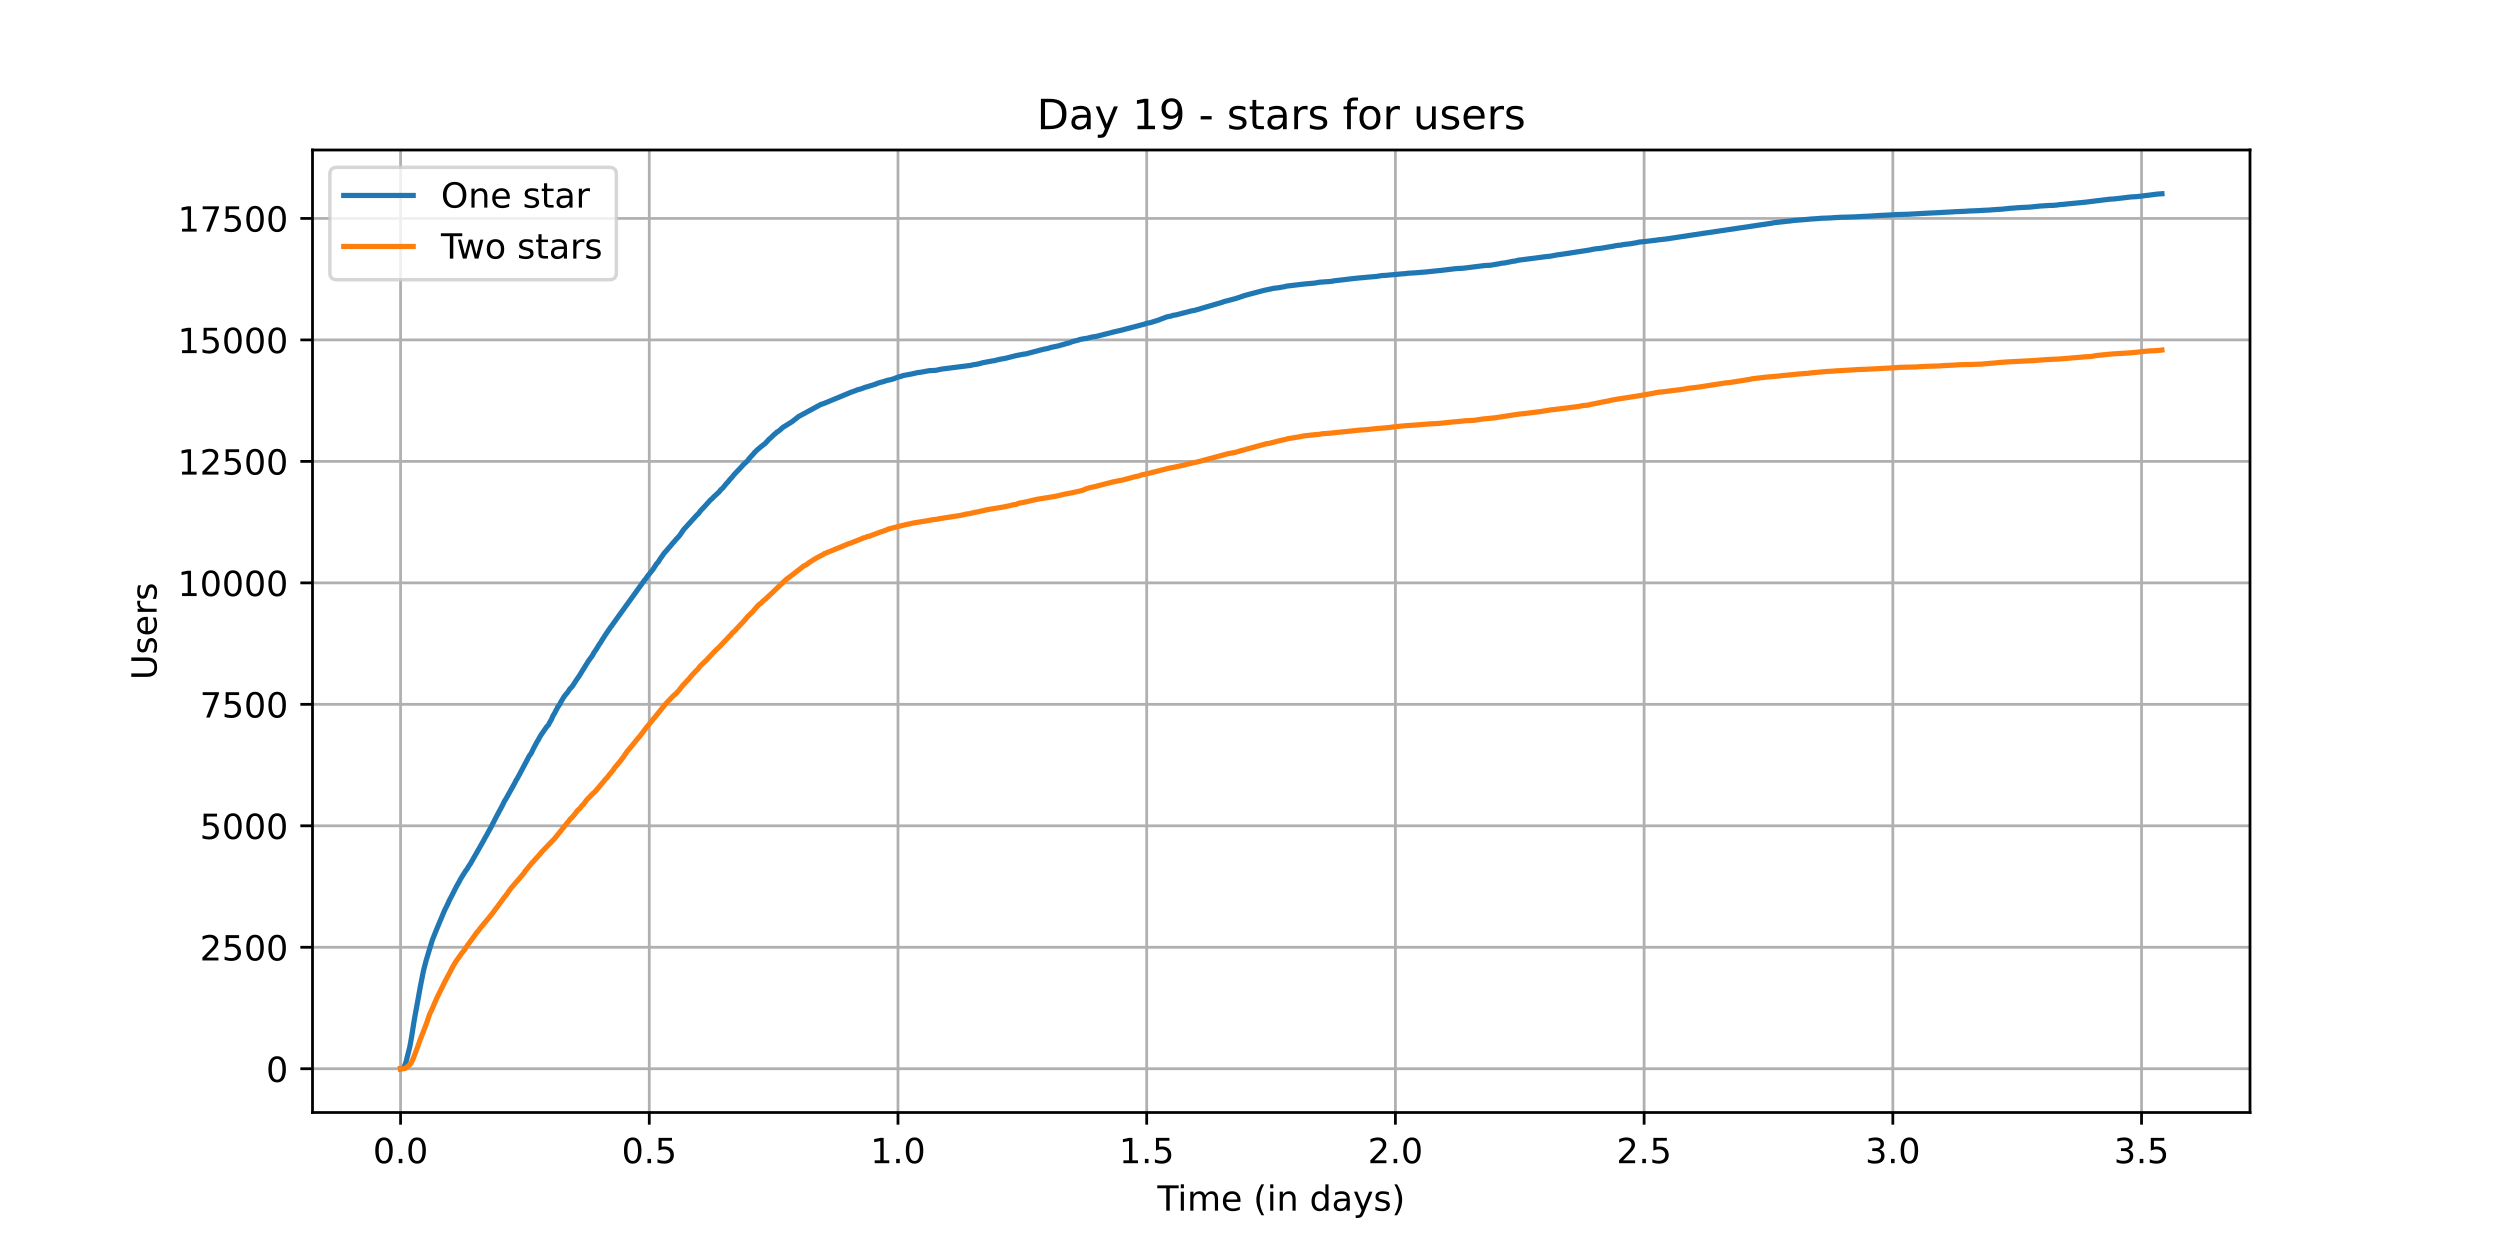 <?xml version="1.0" encoding="utf-8" standalone="no"?>
<!DOCTYPE svg PUBLIC "-//W3C//DTD SVG 1.1//EN"
  "http://www.w3.org/Graphics/SVG/1.1/DTD/svg11.dtd">
<!-- Created with matplotlib (https://matplotlib.org/) -->
<svg height="360pt" version="1.1" viewBox="0 0 720 360" width="720pt" xmlns="http://www.w3.org/2000/svg" xmlns:xlink="http://www.w3.org/1999/xlink">
 <defs>
  <style type="text/css">*{stroke-linecap:butt;stroke-linejoin:round;}</style>
 </defs>
 <g id="figure_1">
  <g id="patch_1">
   <path d="M 0 360 
L 720 360 
L 720 0 
L 0 0 
z
" style="fill:#ffffff;"/>
  </g>
  <g id="axes_1">
   <g id="patch_2">
    <path d="M 90 320.4 
L 648 320.4 
L 648 43.2 
L 90 43.2 
z
" style="fill:#ffffff;"/>
   </g>
   <g id="matplotlib.axis_1">
    <g id="xtick_1">
     <g id="line2d_1">
      <path clip-path="url(#pf863c60af5)" d="M 115.364 320.4 
L 115.364 43.2 
" style="fill:none;stroke:#b0b0b0;stroke-linecap:square;stroke-width:0.8;"/>
     </g>
     <g id="line2d_2">
      <defs>
       <path d="M 0 0 
L 0 3.5 
" id="m7caecce4ff" style="stroke:#000000;stroke-width:0.8;"/>
      </defs>
      <g>
       <use style="stroke:#000000;stroke-width:0.8;" x="115.364" xlink:href="#m7caecce4ff" y="320.4"/>
      </g>
     </g>
     <g id="text_1">
      <!-- 0.0 -->
      <g transform="translate(107.412 334.998)scale(0.1 -0.1)">
       <defs>
        <path d="M 31.781 66.406 
Q 24.172 66.406 20.328 58.906 
Q 16.5 51.422 16.5 36.375 
Q 16.5 21.391 20.328 13.891 
Q 24.172 6.391 31.781 6.391 
Q 39.453 6.391 43.281 13.891 
Q 47.125 21.391 47.125 36.375 
Q 47.125 51.422 43.281 58.906 
Q 39.453 66.406 31.781 66.406 
z
M 31.781 74.219 
Q 44.047 74.219 50.516 64.516 
Q 56.984 54.828 56.984 36.375 
Q 56.984 17.969 50.516 8.266 
Q 44.047 -1.422 31.781 -1.422 
Q 19.531 -1.422 13.062 8.266 
Q 6.594 17.969 6.594 36.375 
Q 6.594 54.828 13.062 64.516 
Q 19.531 74.219 31.781 74.219 
z
" id="DejaVuSans-48"/>
        <path d="M 10.688 12.406 
L 21 12.406 
L 21 0 
L 10.688 0 
z
" id="DejaVuSans-46"/>
       </defs>
       <use xlink:href="#DejaVuSans-48"/>
       <use x="63.623" xlink:href="#DejaVuSans-46"/>
       <use x="95.41" xlink:href="#DejaVuSans-48"/>
      </g>
     </g>
    </g>
    <g id="xtick_2">
     <g id="line2d_3">
      <path clip-path="url(#pf863c60af5)" d="M 186.992 320.4 
L 186.992 43.2 
" style="fill:none;stroke:#b0b0b0;stroke-linecap:square;stroke-width:0.8;"/>
     </g>
     <g id="line2d_4">
      <g>
       <use style="stroke:#000000;stroke-width:0.8;" x="186.992" xlink:href="#m7caecce4ff" y="320.4"/>
      </g>
     </g>
     <g id="text_2">
      <!-- 0.5 -->
      <g transform="translate(179.041 334.998)scale(0.1 -0.1)">
       <defs>
        <path d="M 10.797 72.906 
L 49.516 72.906 
L 49.516 64.594 
L 19.828 64.594 
L 19.828 46.734 
Q 21.969 47.469 24.109 47.828 
Q 26.266 48.188 28.422 48.188 
Q 40.625 48.188 47.75 41.5 
Q 54.891 34.812 54.891 23.391 
Q 54.891 11.625 47.562 5.094 
Q 40.234 -1.422 26.906 -1.422 
Q 22.312 -1.422 17.547 -0.641 
Q 12.797 0.141 7.719 1.703 
L 7.719 11.625 
Q 12.109 9.234 16.797 8.062 
Q 21.484 6.891 26.703 6.891 
Q 35.156 6.891 40.078 11.328 
Q 45.016 15.766 45.016 23.391 
Q 45.016 31 40.078 35.438 
Q 35.156 39.891 26.703 39.891 
Q 22.75 39.891 18.812 39.016 
Q 14.891 38.141 10.797 36.281 
z
" id="DejaVuSans-53"/>
       </defs>
       <use xlink:href="#DejaVuSans-48"/>
       <use x="63.623" xlink:href="#DejaVuSans-46"/>
       <use x="95.41" xlink:href="#DejaVuSans-53"/>
      </g>
     </g>
    </g>
    <g id="xtick_3">
     <g id="line2d_5">
      <path clip-path="url(#pf863c60af5)" d="M 258.621 320.4 
L 258.621 43.2 
" style="fill:none;stroke:#b0b0b0;stroke-linecap:square;stroke-width:0.8;"/>
     </g>
     <g id="line2d_6">
      <g>
       <use style="stroke:#000000;stroke-width:0.8;" x="258.621" xlink:href="#m7caecce4ff" y="320.4"/>
      </g>
     </g>
     <g id="text_3">
      <!-- 1.0 -->
      <g transform="translate(250.669 334.998)scale(0.1 -0.1)">
       <defs>
        <path d="M 12.406 8.297 
L 28.516 8.297 
L 28.516 63.922 
L 10.984 60.406 
L 10.984 69.391 
L 28.422 72.906 
L 38.281 72.906 
L 38.281 8.297 
L 54.391 8.297 
L 54.391 0 
L 12.406 0 
z
" id="DejaVuSans-49"/>
       </defs>
       <use xlink:href="#DejaVuSans-49"/>
       <use x="63.623" xlink:href="#DejaVuSans-46"/>
       <use x="95.41" xlink:href="#DejaVuSans-48"/>
      </g>
     </g>
    </g>
    <g id="xtick_4">
     <g id="line2d_7">
      <path clip-path="url(#pf863c60af5)" d="M 330.249 320.4 
L 330.249 43.2 
" style="fill:none;stroke:#b0b0b0;stroke-linecap:square;stroke-width:0.8;"/>
     </g>
     <g id="line2d_8">
      <g>
       <use style="stroke:#000000;stroke-width:0.8;" x="330.249" xlink:href="#m7caecce4ff" y="320.4"/>
      </g>
     </g>
     <g id="text_4">
      <!-- 1.5 -->
      <g transform="translate(322.298 334.998)scale(0.1 -0.1)">
       <use xlink:href="#DejaVuSans-49"/>
       <use x="63.623" xlink:href="#DejaVuSans-46"/>
       <use x="95.41" xlink:href="#DejaVuSans-53"/>
      </g>
     </g>
    </g>
    <g id="xtick_5">
     <g id="line2d_9">
      <path clip-path="url(#pf863c60af5)" d="M 401.878 320.4 
L 401.878 43.2 
" style="fill:none;stroke:#b0b0b0;stroke-linecap:square;stroke-width:0.8;"/>
     </g>
     <g id="line2d_10">
      <g>
       <use style="stroke:#000000;stroke-width:0.8;" x="401.878" xlink:href="#m7caecce4ff" y="320.4"/>
      </g>
     </g>
     <g id="text_5">
      <!-- 2.0 -->
      <g transform="translate(393.926 334.998)scale(0.1 -0.1)">
       <defs>
        <path d="M 19.188 8.297 
L 53.609 8.297 
L 53.609 0 
L 7.328 0 
L 7.328 8.297 
Q 12.938 14.109 22.625 23.891 
Q 32.328 33.688 34.812 36.531 
Q 39.547 41.844 41.422 45.531 
Q 43.312 49.219 43.312 52.781 
Q 43.312 58.594 39.234 62.25 
Q 35.156 65.922 28.609 65.922 
Q 23.969 65.922 18.812 64.312 
Q 13.672 62.703 7.812 59.422 
L 7.812 69.391 
Q 13.766 71.781 18.938 73 
Q 24.125 74.219 28.422 74.219 
Q 39.75 74.219 46.484 68.547 
Q 53.219 62.891 53.219 53.422 
Q 53.219 48.922 51.531 44.891 
Q 49.859 40.875 45.406 35.406 
Q 44.188 33.984 37.641 27.219 
Q 31.109 20.453 19.188 8.297 
z
" id="DejaVuSans-50"/>
       </defs>
       <use xlink:href="#DejaVuSans-50"/>
       <use x="63.623" xlink:href="#DejaVuSans-46"/>
       <use x="95.41" xlink:href="#DejaVuSans-48"/>
      </g>
     </g>
    </g>
    <g id="xtick_6">
     <g id="line2d_11">
      <path clip-path="url(#pf863c60af5)" d="M 473.506 320.4 
L 473.506 43.2 
" style="fill:none;stroke:#b0b0b0;stroke-linecap:square;stroke-width:0.8;"/>
     </g>
     <g id="line2d_12">
      <g>
       <use style="stroke:#000000;stroke-width:0.8;" x="473.506" xlink:href="#m7caecce4ff" y="320.4"/>
      </g>
     </g>
     <g id="text_6">
      <!-- 2.5 -->
      <g transform="translate(465.555 334.998)scale(0.1 -0.1)">
       <use xlink:href="#DejaVuSans-50"/>
       <use x="63.623" xlink:href="#DejaVuSans-46"/>
       <use x="95.41" xlink:href="#DejaVuSans-53"/>
      </g>
     </g>
    </g>
    <g id="xtick_7">
     <g id="line2d_13">
      <path clip-path="url(#pf863c60af5)" d="M 545.135 320.4 
L 545.135 43.2 
" style="fill:none;stroke:#b0b0b0;stroke-linecap:square;stroke-width:0.8;"/>
     </g>
     <g id="line2d_14">
      <g>
       <use style="stroke:#000000;stroke-width:0.8;" x="545.135" xlink:href="#m7caecce4ff" y="320.4"/>
      </g>
     </g>
     <g id="text_7">
      <!-- 3.0 -->
      <g transform="translate(537.183 334.998)scale(0.1 -0.1)">
       <defs>
        <path d="M 40.578 39.312 
Q 47.656 37.797 51.625 33 
Q 55.609 28.219 55.609 21.188 
Q 55.609 10.406 48.188 4.484 
Q 40.766 -1.422 27.094 -1.422 
Q 22.516 -1.422 17.656 -0.516 
Q 12.797 0.391 7.625 2.203 
L 7.625 11.719 
Q 11.719 9.328 16.594 8.109 
Q 21.484 6.891 26.812 6.891 
Q 36.078 6.891 40.938 10.547 
Q 45.797 14.203 45.797 21.188 
Q 45.797 27.641 41.281 31.266 
Q 36.766 34.906 28.719 34.906 
L 20.219 34.906 
L 20.219 43.016 
L 29.109 43.016 
Q 36.375 43.016 40.234 45.922 
Q 44.094 48.828 44.094 54.297 
Q 44.094 59.906 40.109 62.906 
Q 36.141 65.922 28.719 65.922 
Q 24.656 65.922 20.016 65.031 
Q 15.375 64.156 9.812 62.312 
L 9.812 71.094 
Q 15.438 72.656 20.344 73.438 
Q 25.25 74.219 29.594 74.219 
Q 40.828 74.219 47.359 69.109 
Q 53.906 64.016 53.906 55.328 
Q 53.906 49.266 50.438 45.094 
Q 46.969 40.922 40.578 39.312 
z
" id="DejaVuSans-51"/>
       </defs>
       <use xlink:href="#DejaVuSans-51"/>
       <use x="63.623" xlink:href="#DejaVuSans-46"/>
       <use x="95.41" xlink:href="#DejaVuSans-48"/>
      </g>
     </g>
    </g>
    <g id="xtick_8">
     <g id="line2d_15">
      <path clip-path="url(#pf863c60af5)" d="M 616.763 320.4 
L 616.763 43.2 
" style="fill:none;stroke:#b0b0b0;stroke-linecap:square;stroke-width:0.8;"/>
     </g>
     <g id="line2d_16">
      <g>
       <use style="stroke:#000000;stroke-width:0.8;" x="616.763" xlink:href="#m7caecce4ff" y="320.4"/>
      </g>
     </g>
     <g id="text_8">
      <!-- 3.5 -->
      <g transform="translate(608.812 334.998)scale(0.1 -0.1)">
       <use xlink:href="#DejaVuSans-51"/>
       <use x="63.623" xlink:href="#DejaVuSans-46"/>
       <use x="95.41" xlink:href="#DejaVuSans-53"/>
      </g>
     </g>
    </g>
    <g id="text_9">
     <!-- Time (in days) -->
     <g transform="translate(333.327 348.677)scale(0.1 -0.1)">
      <defs>
       <path d="M -0.297 72.906 
L 61.375 72.906 
L 61.375 64.594 
L 35.5 64.594 
L 35.5 0 
L 25.594 0 
L 25.594 64.594 
L -0.297 64.594 
z
" id="DejaVuSans-84"/>
       <path d="M 9.422 54.688 
L 18.406 54.688 
L 18.406 0 
L 9.422 0 
z
M 9.422 75.984 
L 18.406 75.984 
L 18.406 64.594 
L 9.422 64.594 
z
" id="DejaVuSans-105"/>
       <path d="M 52 44.188 
Q 55.375 50.25 60.062 53.125 
Q 64.75 56 71.094 56 
Q 79.641 56 84.281 50.016 
Q 88.922 44.047 88.922 33.016 
L 88.922 0 
L 79.891 0 
L 79.891 32.719 
Q 79.891 40.578 77.094 44.375 
Q 74.312 48.188 68.609 48.188 
Q 61.625 48.188 57.562 43.547 
Q 53.516 38.922 53.516 30.906 
L 53.516 0 
L 44.484 0 
L 44.484 32.719 
Q 44.484 40.625 41.703 44.406 
Q 38.922 48.188 33.109 48.188 
Q 26.219 48.188 22.156 43.531 
Q 18.109 38.875 18.109 30.906 
L 18.109 0 
L 9.078 0 
L 9.078 54.688 
L 18.109 54.688 
L 18.109 46.188 
Q 21.188 51.219 25.484 53.609 
Q 29.781 56 35.688 56 
Q 41.656 56 45.828 52.969 
Q 50 49.953 52 44.188 
z
" id="DejaVuSans-109"/>
       <path d="M 56.203 29.594 
L 56.203 25.203 
L 14.891 25.203 
Q 15.484 15.922 20.484 11.062 
Q 25.484 6.203 34.422 6.203 
Q 39.594 6.203 44.453 7.469 
Q 49.312 8.734 54.109 11.281 
L 54.109 2.781 
Q 49.266 0.734 44.188 -0.344 
Q 39.109 -1.422 33.891 -1.422 
Q 20.797 -1.422 13.156 6.188 
Q 5.516 13.812 5.516 26.812 
Q 5.516 40.234 12.766 48.109 
Q 20.016 56 32.328 56 
Q 43.359 56 49.781 48.891 
Q 56.203 41.797 56.203 29.594 
z
M 47.219 32.234 
Q 47.125 39.594 43.094 43.984 
Q 39.062 48.391 32.422 48.391 
Q 24.906 48.391 20.391 44.141 
Q 15.875 39.891 15.188 32.172 
z
" id="DejaVuSans-101"/>
       <path id="DejaVuSans-32"/>
       <path d="M 31 75.875 
Q 24.469 64.656 21.281 53.656 
Q 18.109 42.672 18.109 31.391 
Q 18.109 20.125 21.312 9.062 
Q 24.516 -2 31 -13.188 
L 23.188 -13.188 
Q 15.875 -1.703 12.234 9.375 
Q 8.594 20.453 8.594 31.391 
Q 8.594 42.281 12.203 53.312 
Q 15.828 64.359 23.188 75.875 
z
" id="DejaVuSans-40"/>
       <path d="M 54.891 33.016 
L 54.891 0 
L 45.906 0 
L 45.906 32.719 
Q 45.906 40.484 42.875 44.328 
Q 39.844 48.188 33.797 48.188 
Q 26.516 48.188 22.312 43.547 
Q 18.109 38.922 18.109 30.906 
L 18.109 0 
L 9.078 0 
L 9.078 54.688 
L 18.109 54.688 
L 18.109 46.188 
Q 21.344 51.125 25.703 53.562 
Q 30.078 56 35.797 56 
Q 45.219 56 50.047 50.172 
Q 54.891 44.344 54.891 33.016 
z
" id="DejaVuSans-110"/>
       <path d="M 45.406 46.391 
L 45.406 75.984 
L 54.391 75.984 
L 54.391 0 
L 45.406 0 
L 45.406 8.203 
Q 42.578 3.328 38.25 0.953 
Q 33.938 -1.422 27.875 -1.422 
Q 17.969 -1.422 11.734 6.484 
Q 5.516 14.406 5.516 27.297 
Q 5.516 40.188 11.734 48.094 
Q 17.969 56 27.875 56 
Q 33.938 56 38.25 53.625 
Q 42.578 51.266 45.406 46.391 
z
M 14.797 27.297 
Q 14.797 17.391 18.875 11.75 
Q 22.953 6.109 30.078 6.109 
Q 37.203 6.109 41.297 11.75 
Q 45.406 17.391 45.406 27.297 
Q 45.406 37.203 41.297 42.844 
Q 37.203 48.484 30.078 48.484 
Q 22.953 48.484 18.875 42.844 
Q 14.797 37.203 14.797 27.297 
z
" id="DejaVuSans-100"/>
       <path d="M 34.281 27.484 
Q 23.391 27.484 19.188 25 
Q 14.984 22.516 14.984 16.5 
Q 14.984 11.719 18.141 8.906 
Q 21.297 6.109 26.703 6.109 
Q 34.188 6.109 38.703 11.406 
Q 43.219 16.703 43.219 25.484 
L 43.219 27.484 
z
M 52.203 31.203 
L 52.203 0 
L 43.219 0 
L 43.219 8.297 
Q 40.141 3.328 35.547 0.953 
Q 30.953 -1.422 24.312 -1.422 
Q 15.922 -1.422 10.953 3.297 
Q 6 8.016 6 15.922 
Q 6 25.141 12.172 29.828 
Q 18.359 34.516 30.609 34.516 
L 43.219 34.516 
L 43.219 35.406 
Q 43.219 41.609 39.141 45 
Q 35.062 48.391 27.688 48.391 
Q 23 48.391 18.547 47.266 
Q 14.109 46.141 10.016 43.891 
L 10.016 52.203 
Q 14.938 54.109 19.578 55.047 
Q 24.219 56 28.609 56 
Q 40.484 56 46.344 49.844 
Q 52.203 43.703 52.203 31.203 
z
" id="DejaVuSans-97"/>
       <path d="M 32.172 -5.078 
Q 28.375 -14.844 24.75 -17.812 
Q 21.141 -20.797 15.094 -20.797 
L 7.906 -20.797 
L 7.906 -13.281 
L 13.188 -13.281 
Q 16.891 -13.281 18.938 -11.516 
Q 21 -9.766 23.484 -3.219 
L 25.094 0.875 
L 2.984 54.688 
L 12.5 54.688 
L 29.594 11.922 
L 46.688 54.688 
L 56.203 54.688 
z
" id="DejaVuSans-121"/>
       <path d="M 44.281 53.078 
L 44.281 44.578 
Q 40.484 46.531 36.375 47.5 
Q 32.281 48.484 27.875 48.484 
Q 21.188 48.484 17.844 46.438 
Q 14.5 44.391 14.5 40.281 
Q 14.5 37.156 16.891 35.375 
Q 19.281 33.594 26.516 31.984 
L 29.594 31.297 
Q 39.156 29.25 43.188 25.516 
Q 47.219 21.781 47.219 15.094 
Q 47.219 7.469 41.188 3.016 
Q 35.156 -1.422 24.609 -1.422 
Q 20.219 -1.422 15.453 -0.562 
Q 10.688 0.297 5.422 2 
L 5.422 11.281 
Q 10.406 8.688 15.234 7.391 
Q 20.062 6.109 24.812 6.109 
Q 31.156 6.109 34.562 8.281 
Q 37.984 10.453 37.984 14.406 
Q 37.984 18.062 35.516 20.016 
Q 33.062 21.969 24.703 23.781 
L 21.578 24.516 
Q 13.234 26.266 9.516 29.906 
Q 5.812 33.547 5.812 39.891 
Q 5.812 47.609 11.281 51.797 
Q 16.75 56 26.812 56 
Q 31.781 56 36.172 55.266 
Q 40.578 54.547 44.281 53.078 
z
" id="DejaVuSans-115"/>
       <path d="M 8.016 75.875 
L 15.828 75.875 
Q 23.141 64.359 26.781 53.312 
Q 30.422 42.281 30.422 31.391 
Q 30.422 20.453 26.781 9.375 
Q 23.141 -1.703 15.828 -13.188 
L 8.016 -13.188 
Q 14.5 -2 17.703 9.062 
Q 20.906 20.125 20.906 31.391 
Q 20.906 42.672 17.703 53.656 
Q 14.5 64.656 8.016 75.875 
z
" id="DejaVuSans-41"/>
      </defs>
      <use xlink:href="#DejaVuSans-84"/>
      <use x="57.959" xlink:href="#DejaVuSans-105"/>
      <use x="85.742" xlink:href="#DejaVuSans-109"/>
      <use x="183.154" xlink:href="#DejaVuSans-101"/>
      <use x="244.678" xlink:href="#DejaVuSans-32"/>
      <use x="276.465" xlink:href="#DejaVuSans-40"/>
      <use x="315.479" xlink:href="#DejaVuSans-105"/>
      <use x="343.262" xlink:href="#DejaVuSans-110"/>
      <use x="406.641" xlink:href="#DejaVuSans-32"/>
      <use x="438.428" xlink:href="#DejaVuSans-100"/>
      <use x="501.904" xlink:href="#DejaVuSans-97"/>
      <use x="563.184" xlink:href="#DejaVuSans-121"/>
      <use x="622.363" xlink:href="#DejaVuSans-115"/>
      <use x="674.463" xlink:href="#DejaVuSans-41"/>
     </g>
    </g>
   </g>
   <g id="matplotlib.axis_2">
    <g id="ytick_1">
     <g id="line2d_17">
      <path clip-path="url(#pf863c60af5)" d="M 90 307.8 
L 648 307.8 
" style="fill:none;stroke:#b0b0b0;stroke-linecap:square;stroke-width:0.8;"/>
     </g>
     <g id="line2d_18">
      <defs>
       <path d="M 0 0 
L -3.5 0 
" id="mea55f93f38" style="stroke:#000000;stroke-width:0.8;"/>
      </defs>
      <g>
       <use style="stroke:#000000;stroke-width:0.8;" x="90" xlink:href="#mea55f93f38" y="307.8"/>
      </g>
     </g>
     <g id="text_10">
      <!-- 0 -->
      <g transform="translate(76.638 311.599)scale(0.1 -0.1)">
       <use xlink:href="#DejaVuSans-48"/>
      </g>
     </g>
    </g>
    <g id="ytick_2">
     <g id="line2d_19">
      <path clip-path="url(#pf863c60af5)" d="M 90 272.816 
L 648 272.816 
" style="fill:none;stroke:#b0b0b0;stroke-linecap:square;stroke-width:0.8;"/>
     </g>
     <g id="line2d_20">
      <g>
       <use style="stroke:#000000;stroke-width:0.8;" x="90" xlink:href="#mea55f93f38" y="272.816"/>
      </g>
     </g>
     <g id="text_11">
      <!-- 2500 -->
      <g transform="translate(57.55 276.615)scale(0.1 -0.1)">
       <use xlink:href="#DejaVuSans-50"/>
       <use x="63.623" xlink:href="#DejaVuSans-53"/>
       <use x="127.246" xlink:href="#DejaVuSans-48"/>
       <use x="190.869" xlink:href="#DejaVuSans-48"/>
      </g>
     </g>
    </g>
    <g id="ytick_3">
     <g id="line2d_21">
      <path clip-path="url(#pf863c60af5)" d="M 90 237.831 
L 648 237.831 
" style="fill:none;stroke:#b0b0b0;stroke-linecap:square;stroke-width:0.8;"/>
     </g>
     <g id="line2d_22">
      <g>
       <use style="stroke:#000000;stroke-width:0.8;" x="90" xlink:href="#mea55f93f38" y="237.831"/>
      </g>
     </g>
     <g id="text_12">
      <!-- 5000 -->
      <g transform="translate(57.55 241.63)scale(0.1 -0.1)">
       <use xlink:href="#DejaVuSans-53"/>
       <use x="63.623" xlink:href="#DejaVuSans-48"/>
       <use x="127.246" xlink:href="#DejaVuSans-48"/>
       <use x="190.869" xlink:href="#DejaVuSans-48"/>
      </g>
     </g>
    </g>
    <g id="ytick_4">
     <g id="line2d_23">
      <path clip-path="url(#pf863c60af5)" d="M 90 202.847 
L 648 202.847 
" style="fill:none;stroke:#b0b0b0;stroke-linecap:square;stroke-width:0.8;"/>
     </g>
     <g id="line2d_24">
      <g>
       <use style="stroke:#000000;stroke-width:0.8;" x="90" xlink:href="#mea55f93f38" y="202.847"/>
      </g>
     </g>
     <g id="text_13">
      <!-- 7500 -->
      <g transform="translate(57.55 206.646)scale(0.1 -0.1)">
       <defs>
        <path d="M 8.203 72.906 
L 55.078 72.906 
L 55.078 68.703 
L 28.609 0 
L 18.312 0 
L 43.219 64.594 
L 8.203 64.594 
z
" id="DejaVuSans-55"/>
       </defs>
       <use xlink:href="#DejaVuSans-55"/>
       <use x="63.623" xlink:href="#DejaVuSans-53"/>
       <use x="127.246" xlink:href="#DejaVuSans-48"/>
       <use x="190.869" xlink:href="#DejaVuSans-48"/>
      </g>
     </g>
    </g>
    <g id="ytick_5">
     <g id="line2d_25">
      <path clip-path="url(#pf863c60af5)" d="M 90 167.862 
L 648 167.862 
" style="fill:none;stroke:#b0b0b0;stroke-linecap:square;stroke-width:0.8;"/>
     </g>
     <g id="line2d_26">
      <g>
       <use style="stroke:#000000;stroke-width:0.8;" x="90" xlink:href="#mea55f93f38" y="167.862"/>
      </g>
     </g>
     <g id="text_14">
      <!-- 10000 -->
      <g transform="translate(51.188 171.661)scale(0.1 -0.1)">
       <use xlink:href="#DejaVuSans-49"/>
       <use x="63.623" xlink:href="#DejaVuSans-48"/>
       <use x="127.246" xlink:href="#DejaVuSans-48"/>
       <use x="190.869" xlink:href="#DejaVuSans-48"/>
       <use x="254.492" xlink:href="#DejaVuSans-48"/>
      </g>
     </g>
    </g>
    <g id="ytick_6">
     <g id="line2d_27">
      <path clip-path="url(#pf863c60af5)" d="M 90 132.878 
L 648 132.878 
" style="fill:none;stroke:#b0b0b0;stroke-linecap:square;stroke-width:0.8;"/>
     </g>
     <g id="line2d_28">
      <g>
       <use style="stroke:#000000;stroke-width:0.8;" x="90" xlink:href="#mea55f93f38" y="132.878"/>
      </g>
     </g>
     <g id="text_15">
      <!-- 12500 -->
      <g transform="translate(51.188 136.677)scale(0.1 -0.1)">
       <use xlink:href="#DejaVuSans-49"/>
       <use x="63.623" xlink:href="#DejaVuSans-50"/>
       <use x="127.246" xlink:href="#DejaVuSans-53"/>
       <use x="190.869" xlink:href="#DejaVuSans-48"/>
       <use x="254.492" xlink:href="#DejaVuSans-48"/>
      </g>
     </g>
    </g>
    <g id="ytick_7">
     <g id="line2d_29">
      <path clip-path="url(#pf863c60af5)" d="M 90 97.893 
L 648 97.893 
" style="fill:none;stroke:#b0b0b0;stroke-linecap:square;stroke-width:0.8;"/>
     </g>
     <g id="line2d_30">
      <g>
       <use style="stroke:#000000;stroke-width:0.8;" x="90" xlink:href="#mea55f93f38" y="97.893"/>
      </g>
     </g>
     <g id="text_16">
      <!-- 15000 -->
      <g transform="translate(51.188 101.693)scale(0.1 -0.1)">
       <use xlink:href="#DejaVuSans-49"/>
       <use x="63.623" xlink:href="#DejaVuSans-53"/>
       <use x="127.246" xlink:href="#DejaVuSans-48"/>
       <use x="190.869" xlink:href="#DejaVuSans-48"/>
       <use x="254.492" xlink:href="#DejaVuSans-48"/>
      </g>
     </g>
    </g>
    <g id="ytick_8">
     <g id="line2d_31">
      <path clip-path="url(#pf863c60af5)" d="M 90 62.909 
L 648 62.909 
" style="fill:none;stroke:#b0b0b0;stroke-linecap:square;stroke-width:0.8;"/>
     </g>
     <g id="line2d_32">
      <g>
       <use style="stroke:#000000;stroke-width:0.8;" x="90" xlink:href="#mea55f93f38" y="62.909"/>
      </g>
     </g>
     <g id="text_17">
      <!-- 17500 -->
      <g transform="translate(51.188 66.708)scale(0.1 -0.1)">
       <use xlink:href="#DejaVuSans-49"/>
       <use x="63.623" xlink:href="#DejaVuSans-55"/>
       <use x="127.246" xlink:href="#DejaVuSans-53"/>
       <use x="190.869" xlink:href="#DejaVuSans-48"/>
       <use x="254.492" xlink:href="#DejaVuSans-48"/>
      </g>
     </g>
    </g>
    <g id="text_18">
     <!-- Users -->
     <g transform="translate(45.108 195.801)rotate(-90)scale(0.1 -0.1)">
      <defs>
       <path d="M 8.688 72.906 
L 18.609 72.906 
L 18.609 28.609 
Q 18.609 16.891 22.844 11.734 
Q 27.094 6.594 36.625 6.594 
Q 46.094 6.594 50.344 11.734 
Q 54.594 16.891 54.594 28.609 
L 54.594 72.906 
L 64.5 72.906 
L 64.5 27.391 
Q 64.5 13.141 57.438 5.859 
Q 50.391 -1.422 36.625 -1.422 
Q 22.797 -1.422 15.734 5.859 
Q 8.688 13.141 8.688 27.391 
z
" id="DejaVuSans-85"/>
       <path d="M 41.109 46.297 
Q 39.594 47.172 37.812 47.578 
Q 36.031 48 33.891 48 
Q 26.266 48 22.188 43.047 
Q 18.109 38.094 18.109 28.812 
L 18.109 0 
L 9.078 0 
L 9.078 54.688 
L 18.109 54.688 
L 18.109 46.188 
Q 20.953 51.172 25.484 53.578 
Q 30.031 56 36.531 56 
Q 37.453 56 38.578 55.875 
Q 39.703 55.766 41.062 55.516 
z
" id="DejaVuSans-114"/>
      </defs>
      <use xlink:href="#DejaVuSans-85"/>
      <use x="73.193" xlink:href="#DejaVuSans-115"/>
      <use x="125.293" xlink:href="#DejaVuSans-101"/>
      <use x="186.816" xlink:href="#DejaVuSans-114"/>
      <use x="227.93" xlink:href="#DejaVuSans-115"/>
     </g>
    </g>
   </g>
   <g id="line2d_33">
    <path clip-path="url(#pf863c60af5)" d="M 115.364 307.8 
L 116.048 307.716 
L 116.345 307.492 
L 116.937 305.799 
L 118.022 301.517 
L 118.514 298.774 
L 119.305 293.778 
L 119.995 290.014 
L 121.079 284.011 
L 121.966 279.561 
L 122.657 276.86 
L 123.249 274.887 
L 124.531 270.688 
L 125.418 268.449 
L 127.685 263.02 
L 128.179 261.886 
L 128.671 260.935 
L 129.558 259.004 
L 129.953 258.29 
L 131.432 255.351 
L 132.319 253.784 
L 132.614 253.182 
L 133.501 251.769 
L 134.193 250.691 
L 134.488 250.314 
L 135.178 249.166 
L 135.474 248.774 
L 135.769 248.242 
L 139.319 242.015 
L 139.615 241.414 
L 140.107 240.602 
L 140.404 240.028 
L 141.586 237.901 
L 141.783 237.481 
L 143.163 234.808 
L 143.854 233.521 
L 144.149 232.975 
L 144.839 231.674 
L 145.333 230.638 
L 145.628 230.218 
L 148.29 225.447 
L 148.684 224.621 
L 148.881 224.369 
L 149.671 222.928 
L 150.755 220.871 
L 152.43 217.694 
L 152.824 217.176 
L 153.022 216.868 
L 153.614 215.623 
L 154.797 213.398 
L 154.897 213.328 
L 155.389 212.376 
L 155.784 211.733 
L 156.179 211.145 
L 157.558 209.158 
L 157.953 208.794 
L 158.25 208.164 
L 158.84 207.143 
L 159.234 206.191 
L 159.531 205.729 
L 159.826 205.212 
L 160.122 204.596 
L 160.418 204.12 
L 160.616 203.63 
L 160.713 203.56 
L 161.108 202.945 
L 161.206 202.861 
L 161.601 202.049 
L 161.798 201.713 
L 162.488 200.58 
L 163.08 199.838 
L 163.375 199.53 
L 163.769 198.942 
L 164.164 198.341 
L 164.756 197.781 
L 165.446 196.703 
L 166.135 195.64 
L 166.53 195.08 
L 166.825 194.66 
L 167.909 192.897 
L 168.599 191.778 
L 169.291 190.658 
L 169.488 190.336 
L 169.98 189.665 
L 170.572 188.867 
L 171.065 187.943 
L 171.557 187.258 
L 172.642 185.494 
L 172.938 185.117 
L 173.331 184.431 
L 174.613 182.444 
L 175.994 180.429 
L 176.192 180.247 
L 176.487 179.771 
L 185.659 167.037 
L 185.856 166.869 
L 186.448 165.987 
L 188.125 163.902 
L 189.012 162.475 
L 189.602 161.831 
L 189.997 161.159 
L 191.278 159.326 
L 192.165 158.332 
L 192.363 158.067 
L 192.56 157.857 
L 193.349 156.947 
L 193.744 156.429 
L 194.039 156.149 
L 194.631 155.436 
L 195.518 154.484 
L 195.913 153.966 
L 196.899 152.511 
L 200.645 148.383 
L 201.139 147.935 
L 201.434 147.529 
L 201.926 146.9 
L 202.223 146.606 
L 202.913 145.878 
L 204.195 144.465 
L 204.589 144.003 
L 204.787 143.849 
L 205.18 143.513 
L 205.574 143.065 
L 205.969 142.729 
L 207.153 141.624 
L 207.546 141.078 
L 208.138 140.574 
L 209.222 139.231 
L 209.714 138.741 
L 210.109 138.195 
L 210.898 137.356 
L 211.195 136.964 
L 211.588 136.502 
L 213.561 134.431 
L 213.956 133.969 
L 214.35 133.577 
L 215.335 132.668 
L 215.63 132.22 
L 216.322 131.436 
L 216.912 130.807 
L 217.109 130.583 
L 217.406 130.191 
L 217.603 130.051 
L 218.096 129.533 
L 218.491 129.225 
L 218.983 128.792 
L 220.462 127.63 
L 220.857 127.154 
L 220.954 127.126 
L 221.349 126.637 
L 222.039 126.035 
L 222.928 125.153 
L 223.32 124.887 
L 223.617 124.523 
L 224.012 124.314 
L 224.405 124.02 
L 224.799 123.67 
L 224.899 123.628 
L 225.194 123.292 
L 225.589 123.012 
L 228.053 121.487 
L 230.024 119.947 
L 236.432 116.463 
L 236.827 116.365 
L 237.124 116.239 
L 237.419 116.141 
L 244.912 113.035 
L 246.194 112.573 
L 246.983 112.251 
L 247.968 111.999 
L 249.052 111.579 
L 249.841 111.355 
L 252.207 110.628 
L 252.602 110.404 
L 252.997 110.32 
L 253.292 110.194 
L 254.278 109.956 
L 255.46 109.564 
L 256.742 109.298 
L 257.039 109.172 
L 257.531 109.074 
L 257.926 108.864 
L 259.01 108.501 
L 259.7 108.333 
L 259.997 108.179 
L 262.56 107.703 
L 264.334 107.297 
L 265.222 107.199 
L 267.39 106.793 
L 267.685 106.751 
L 269.461 106.667 
L 271.136 106.304 
L 278.826 105.324 
L 279.516 105.254 
L 280.108 105.086 
L 280.602 105.002 
L 281.389 104.89 
L 282.276 104.68 
L 283.066 104.456 
L 285.334 104.037 
L 285.727 103.953 
L 286.418 103.869 
L 287.206 103.645 
L 288.685 103.337 
L 289.375 103.239 
L 292.825 102.371 
L 293.319 102.287 
L 294.601 102.021 
L 295.388 101.937 
L 300.616 100.566 
L 301.207 100.468 
L 302.094 100.258 
L 302.686 100.048 
L 303.178 99.964 
L 303.672 99.852 
L 305.052 99.559 
L 305.841 99.307 
L 306.333 99.209 
L 306.925 98.985 
L 307.32 98.887 
L 307.812 98.789 
L 308.897 98.369 
L 309.586 98.187 
L 310.474 97.977 
L 310.968 97.781 
L 311.46 97.683 
L 312.544 97.487 
L 313.136 97.431 
L 313.629 97.264 
L 314.023 97.194 
L 314.713 97.012 
L 315.6 96.914 
L 316.487 96.69 
L 320.432 95.682 
L 321.614 95.402 
L 323.586 94.941 
L 323.882 94.843 
L 327.925 93.793 
L 328.614 93.597 
L 329.206 93.457 
L 329.402 93.415 
L 329.699 93.303 
L 329.896 93.261 
L 330.191 93.121 
L 331.276 92.925 
L 331.868 92.744 
L 332.854 92.436 
L 333.444 92.254 
L 336.009 91.274 
L 337.391 90.994 
L 337.883 90.798 
L 338.573 90.714 
L 343.307 89.497 
L 343.996 89.399 
L 351.985 87.062 
L 352.577 86.838 
L 353.562 86.6 
L 354.351 86.376 
L 355.336 86.125 
L 356.027 85.929 
L 356.618 85.733 
L 357.801 85.341 
L 358.294 85.159 
L 359.083 84.935 
L 364.11 83.606 
L 364.604 83.508 
L 366.279 83.158 
L 366.674 83.06 
L 367.363 82.962 
L 368.252 82.864 
L 369.237 82.682 
L 369.829 82.598 
L 370.519 82.402 
L 375.448 81.814 
L 376.533 81.716 
L 378.406 81.549 
L 378.998 81.479 
L 379.59 81.339 
L 380.18 81.269 
L 381.562 81.171 
L 382.843 81.087 
L 383.533 81.003 
L 384.42 80.849 
L 385.307 80.751 
L 389.941 80.205 
L 390.828 80.107 
L 392.702 79.939 
L 393.687 79.841 
L 395.561 79.687 
L 396.545 79.603 
L 397.04 79.505 
L 397.532 79.449 
L 397.827 79.366 
L 399.306 79.296 
L 399.603 79.254 
L 400.687 79.156 
L 401.278 79.1 
L 403.546 78.89 
L 404.828 78.792 
L 405.617 78.68 
L 407.49 78.582 
L 409.364 78.428 
L 410.646 78.33 
L 413.406 78.036 
L 414.391 77.938 
L 414.983 77.882 
L 419.42 77.35 
L 421.392 77.252 
L 427.503 76.483 
L 429.277 76.385 
L 432.038 75.909 
L 432.333 75.825 
L 433.328 75.727 
L 435.3 75.335 
L 435.694 75.251 
L 436.384 75.181 
L 437.173 74.957 
L 445.357 73.894 
L 446.442 73.796 
L 448.708 73.362 
L 449.3 73.306 
L 457.975 71.977 
L 458.368 71.865 
L 459.453 71.669 
L 460.537 71.571 
L 461.326 71.459 
L 464.679 70.899 
L 465.269 70.759 
L 465.961 70.661 
L 466.945 70.591 
L 467.242 70.479 
L 467.832 70.396 
L 468.524 70.312 
L 469.509 70.214 
L 471.58 69.85 
L 471.974 69.724 
L 473.059 69.626 
L 476.706 69.206 
L 477.199 69.15 
L 477.396 69.08 
L 478.383 68.996 
L 478.776 68.94 
L 479.762 68.842 
L 490.709 67.177 
L 491.498 67.065 
L 510.337 64.266 
L 510.83 64.154 
L 514.776 63.706 
L 515.663 63.637 
L 516.057 63.567 
L 516.747 63.483 
L 517.24 63.441 
L 518.521 63.343 
L 520.395 63.189 
L 521.381 63.091 
L 522.86 62.993 
L 523.946 62.923 
L 524.341 62.867 
L 527.102 62.769 
L 528.68 62.657 
L 530.554 62.559 
L 531.441 62.545 
L 534.399 62.447 
L 534.891 62.419 
L 536.273 62.335 
L 538.539 62.237 
L 540.018 62.139 
L 541.497 62.041 
L 542.582 61.999 
L 544.455 61.901 
L 544.948 61.873 
L 546.329 61.789 
L 550.074 61.691 
L 550.666 61.635 
L 551.651 61.593 
L 553.23 61.495 
L 554.314 61.439 
L 556.188 61.342 
L 557.173 61.3 
L 559.046 61.202 
L 560.23 61.132 
L 562.102 61.034 
L 563.483 60.95 
L 565.849 60.852 
L 567.131 60.768 
L 569.595 60.67 
L 570.976 60.586 
L 573.045 60.488 
L 573.637 60.432 
L 575.017 60.334 
L 575.509 60.306 
L 576.89 60.222 
L 577.285 60.152 
L 578.172 60.082 
L 578.567 60.012 
L 579.749 59.942 
L 580.833 59.844 
L 582.214 59.76 
L 584.383 59.662 
L 586.65 59.438 
L 587.537 59.34 
L 588.918 59.256 
L 590.395 59.159 
L 591.282 59.145 
L 592.367 59.061 
L 593.156 58.935 
L 594.438 58.837 
L 595.127 58.753 
L 597.493 58.529 
L 598.48 58.431 
L 600.451 58.249 
L 601.239 58.151 
L 607.452 57.381 
L 608.929 57.283 
L 613.665 56.724 
L 615.439 56.626 
L 621.255 55.898 
L 622.636 55.8 
L 622.636 55.8 
" style="fill:none;stroke:#1f77b4;stroke-linecap:square;stroke-width:1.5;"/>
   </g>
   <g id="line2d_34">
    <path clip-path="url(#pf863c60af5)" d="M 115.364 307.8 
L 116.64 307.73 
L 117.922 306.722 
L 118.514 305.967 
L 119.205 304.372 
L 120.192 301.727 
L 121.079 299.264 
L 122.855 294.688 
L 123.742 292.057 
L 124.234 291.091 
L 125.713 287.635 
L 128.277 282.429 
L 128.474 282.093 
L 129.461 280.232 
L 130.348 278.497 
L 131.332 276.86 
L 132.614 275.069 
L 132.911 274.607 
L 133.304 274.159 
L 133.699 273.655 
L 134.685 272.2 
L 137.446 268.394 
L 137.643 268.212 
L 138.431 267.176 
L 141.488 263.468 
L 141.685 263.216 
L 142.573 262.026 
L 143.262 261.131 
L 143.657 260.557 
L 145.333 258.29 
L 145.628 257.982 
L 146.811 256.289 
L 147.205 255.757 
L 150.952 251.405 
L 151.15 250.999 
L 151.345 250.761 
L 153.416 248.27 
L 153.516 248.242 
L 154.01 247.641 
L 155.192 246.339 
L 155.981 245.402 
L 159.727 241.511 
L 164.361 235.732 
L 164.459 235.732 
L 164.756 235.368 
L 164.953 235.172 
L 165.643 234.347 
L 165.938 233.913 
L 166.333 233.395 
L 167.122 232.709 
L 167.614 232.038 
L 168.107 231.562 
L 168.797 230.596 
L 169.488 229.813 
L 169.586 229.785 
L 169.783 229.533 
L 170.078 229.239 
L 170.276 228.973 
L 170.473 228.875 
L 170.77 228.497 
L 171.262 228.091 
L 171.657 227.672 
L 174.417 224.383 
L 174.713 224.089 
L 175.008 223.753 
L 175.6 222.97 
L 176.192 222.284 
L 176.487 221.878 
L 176.586 221.822 
L 176.979 221.178 
L 178.755 219.051 
L 179.15 218.492 
L 179.347 218.282 
L 180.728 216.267 
L 181.22 215.721 
L 183.981 212.334 
L 184.079 212.306 
L 184.573 211.607 
L 184.968 211.131 
L 185.856 209.927 
L 186.448 209.186 
L 188.617 206.541 
L 191.772 202.637 
L 192.165 202.259 
L 192.462 201.881 
L 192.757 201.643 
L 192.955 201.419 
L 193.447 200.874 
L 194.236 200.104 
L 194.434 199.992 
L 195.617 198.746 
L 196.012 198.173 
L 196.8 197.235 
L 197.489 196.521 
L 197.786 196.158 
L 198.279 195.682 
L 198.574 195.318 
L 199.068 194.688 
L 200.645 193.009 
L 201.039 192.673 
L 201.532 191.959 
L 201.729 191.778 
L 202.518 190.994 
L 203.405 190.154 
L 203.997 189.525 
L 204.292 189.217 
L 205.969 187.439 
L 206.264 187.16 
L 207.153 186.32 
L 207.448 186.026 
L 207.645 185.802 
L 209.714 183.633 
L 210.011 183.283 
L 210.406 182.947 
L 210.898 182.29 
L 211.391 181.912 
L 214.054 179.057 
L 214.448 178.623 
L 215.335 177.546 
L 215.828 177.098 
L 216.912 176.035 
L 217.209 175.643 
L 218.391 174.285 
L 218.983 173.838 
L 219.378 173.502 
L 219.772 173.082 
L 220.659 172.382 
L 220.954 172.046 
L 221.152 171.906 
L 221.644 171.431 
L 226.378 166.911 
L 229.236 164.77 
L 229.532 164.504 
L 229.926 164.21 
L 230.221 163.986 
L 231.11 163.286 
L 231.405 163.048 
L 232.392 162.545 
L 232.785 162.181 
L 234.066 161.355 
L 234.461 161.117 
L 235.053 160.767 
L 235.545 160.487 
L 236.927 159.788 
L 237.32 159.48 
L 238.406 159.06 
L 244.419 156.583 
L 245.011 156.401 
L 248.067 155.184 
L 248.362 155.072 
L 248.659 154.904 
L 249.152 154.82 
L 249.841 154.512 
L 250.531 154.414 
L 250.728 154.274 
L 251.123 154.134 
L 253.588 153.211 
L 253.784 153.155 
L 254.179 153.043 
L 254.573 152.889 
L 255.363 152.609 
L 255.56 152.469 
L 256.052 152.315 
L 256.842 152.105 
L 260.095 151.28 
L 260.489 151.182 
L 262.066 150.846 
L 262.756 150.664 
L 263.645 150.524 
L 267.785 149.852 
L 268.08 149.768 
L 268.574 149.684 
L 269.264 149.6 
L 270.051 149.516 
L 270.446 149.404 
L 276.657 148.425 
L 278.431 148.019 
L 279.32 147.921 
L 279.713 147.809 
L 280.602 147.585 
L 281.587 147.417 
L 281.883 147.347 
L 282.276 147.249 
L 283.46 147.011 
L 283.755 146.886 
L 284.347 146.802 
L 284.84 146.704 
L 288.882 146.032 
L 289.179 145.976 
L 290.953 145.612 
L 291.741 145.374 
L 292.629 145.29 
L 293.319 144.968 
L 293.614 144.884 
L 294.501 144.744 
L 295.98 144.437 
L 296.67 144.255 
L 298.743 143.779 
L 303.967 142.939 
L 304.559 142.799 
L 305.841 142.505 
L 306.433 142.352 
L 308.897 141.89 
L 310.77 141.47 
L 311.755 141.232 
L 312.742 140.784 
L 313.431 140.574 
L 314.121 140.392 
L 315.7 140.057 
L 316.487 139.833 
L 320.629 138.769 
L 321.122 138.671 
L 322.403 138.405 
L 322.995 138.321 
L 327.233 137.202 
L 327.825 137.118 
L 329.009 136.712 
L 329.501 136.628 
L 331.375 136.194 
L 331.572 136.166 
L 331.77 136.068 
L 332.262 135.97 
L 336.009 134.991 
L 336.207 134.949 
L 336.504 134.865 
L 337.588 134.669 
L 339.264 134.319 
L 340.841 133.983 
L 341.531 133.801 
L 342.32 133.563 
L 342.812 133.507 
L 343.307 133.354 
L 344.686 133.074 
L 345.081 132.976 
L 353.661 130.667 
L 356.027 130.219 
L 357.112 129.869 
L 364.308 127.91 
L 364.604 127.812 
L 365.294 127.728 
L 365.787 127.63 
L 366.279 127.476 
L 366.674 127.392 
L 367.266 127.238 
L 368.35 126.972 
L 368.942 126.818 
L 370.421 126.497 
L 370.814 126.343 
L 371.603 126.231 
L 374.856 125.685 
L 375.448 125.545 
L 378.604 125.195 
L 379.885 125.097 
L 380.87 124.915 
L 382.349 124.817 
L 382.843 124.775 
L 383.828 124.677 
L 387.081 124.328 
L 388.166 124.23 
L 391.518 123.866 
L 393.292 123.768 
L 396.645 123.404 
L 398.024 123.306 
L 400.095 123.124 
L 400.687 123.04 
L 401.377 122.942 
L 402.461 122.844 
L 402.856 122.788 
L 404.925 122.592 
L 406.506 122.494 
L 407.983 122.382 
L 409.265 122.284 
L 411.238 122.117 
L 413.012 122.019 
L 413.997 121.977 
L 415.081 121.879 
L 418.236 121.543 
L 419.518 121.445 
L 419.913 121.389 
L 421.095 121.291 
L 421.884 121.179 
L 422.871 121.137 
L 424.545 121.053 
L 425.432 120.913 
L 426.024 120.843 
L 426.319 120.773 
L 427.011 120.675 
L 429.277 120.451 
L 430.362 120.353 
L 437.37 119.276 
L 437.666 119.234 
L 438.75 119.136 
L 443.878 118.506 
L 444.273 118.422 
L 445.061 118.296 
L 445.652 118.212 
L 446.737 118.016 
L 447.821 117.918 
L 453.835 117.163 
L 454.623 117.065 
L 455.904 116.799 
L 457.186 116.701 
L 458.368 116.421 
L 459.453 116.211 
L 459.947 116.113 
L 461.524 115.777 
L 462.608 115.581 
L 463.2 115.483 
L 463.79 115.33 
L 464.185 115.246 
L 465.466 114.994 
L 472.565 113.902 
L 472.861 113.832 
L 476.115 113.272 
L 476.509 113.161 
L 477.396 113.007 
L 477.889 112.923 
L 478.383 112.895 
L 479.17 112.811 
L 479.86 112.727 
L 480.649 112.629 
L 481.536 112.489 
L 482.523 112.391 
L 483.115 112.321 
L 483.805 112.251 
L 484.199 112.153 
L 485.086 112.055 
L 486.27 111.817 
L 487.059 111.733 
L 487.749 111.649 
L 488.736 111.551 
L 496.232 110.39 
L 497.023 110.264 
L 498.207 110.166 
L 504.025 109.242 
L 504.617 109.088 
L 508.661 108.613 
L 509.745 108.515 
L 511.619 108.361 
L 512.507 108.277 
L 513.295 108.151 
L 514.676 108.053 
L 517.832 107.717 
L 519.015 107.647 
L 519.311 107.605 
L 520.692 107.521 
L 521.579 107.381 
L 523.552 107.213 
L 524.538 107.115 
L 526.215 106.975 
L 528.088 106.877 
L 528.68 106.807 
L 530.751 106.709 
L 532.033 106.625 
L 533.61 106.527 
L 535.089 106.429 
L 537.949 106.332 
L 539.131 106.262 
L 541.202 106.164 
L 541.694 106.136 
L 543.076 106.052 
L 544.75 105.968 
L 545.243 105.926 
L 546.624 105.842 
L 547.216 105.786 
L 548.003 105.772 
L 551.848 105.688 
L 552.44 105.632 
L 554.117 105.534 
L 555.102 105.492 
L 558.454 105.394 
L 560.131 105.268 
L 562.497 105.17 
L 564.173 105.044 
L 568.116 104.96 
L 568.61 104.932 
L 570.779 104.862 
L 571.172 104.806 
L 572.355 104.722 
L 572.947 104.666 
L 574.722 104.512 
L 575.609 104.414 
L 576.988 104.316 
L 578.369 104.218 
L 579.454 104.163 
L 581.425 104.065 
L 582.509 104.009 
L 584.284 103.911 
L 585.368 103.869 
L 586.65 103.771 
L 588.326 103.645 
L 589.805 103.547 
L 590.889 103.491 
L 592.663 103.407 
L 593.156 103.379 
L 594.832 103.239 
L 596.014 103.155 
L 596.704 103.071 
L 598.183 102.973 
L 600.451 102.763 
L 602.323 102.665 
L 603.605 102.413 
L 606.76 102.077 
L 607.845 101.979 
L 609.423 101.868 
L 611.1 101.77 
L 612.282 101.7 
L 613.665 101.602 
L 615.734 101.406 
L 616.424 101.308 
L 618.889 101.07 
L 620.763 100.986 
L 621.255 100.944 
L 622.439 100.846 
L 622.636 100.818 
L 622.636 100.818 
" style="fill:none;stroke:#ff7f0e;stroke-linecap:square;stroke-width:1.5;"/>
   </g>
   <g id="patch_3">
    <path d="M 90 320.4 
L 90 43.2 
" style="fill:none;stroke:#000000;stroke-linecap:square;stroke-linejoin:miter;stroke-width:0.8;"/>
   </g>
   <g id="patch_4">
    <path d="M 648 320.4 
L 648 43.2 
" style="fill:none;stroke:#000000;stroke-linecap:square;stroke-linejoin:miter;stroke-width:0.8;"/>
   </g>
   <g id="patch_5">
    <path d="M 90 320.4 
L 648 320.4 
" style="fill:none;stroke:#000000;stroke-linecap:square;stroke-linejoin:miter;stroke-width:0.8;"/>
   </g>
   <g id="patch_6">
    <path d="M 90 43.2 
L 648 43.2 
" style="fill:none;stroke:#000000;stroke-linecap:square;stroke-linejoin:miter;stroke-width:0.8;"/>
   </g>
   <g id="text_19">
    <!-- Day 19 - stars for users -->
    <g transform="translate(298.609 37.2)scale(0.12 -0.12)">
     <defs>
      <path d="M 19.672 64.797 
L 19.672 8.109 
L 31.594 8.109 
Q 46.688 8.109 53.688 14.938 
Q 60.688 21.781 60.688 36.531 
Q 60.688 51.172 53.688 57.984 
Q 46.688 64.797 31.594 64.797 
z
M 9.812 72.906 
L 30.078 72.906 
Q 51.266 72.906 61.172 64.094 
Q 71.094 55.281 71.094 36.531 
Q 71.094 17.672 61.125 8.828 
Q 51.172 0 30.078 0 
L 9.812 0 
z
" id="DejaVuSans-68"/>
      <path d="M 10.984 1.516 
L 10.984 10.5 
Q 14.703 8.734 18.5 7.812 
Q 22.312 6.891 25.984 6.891 
Q 35.75 6.891 40.891 13.453 
Q 46.047 20.016 46.781 33.406 
Q 43.953 29.203 39.594 26.953 
Q 35.25 24.703 29.984 24.703 
Q 19.047 24.703 12.672 31.312 
Q 6.297 37.938 6.297 49.422 
Q 6.297 60.641 12.938 67.422 
Q 19.578 74.219 30.609 74.219 
Q 43.266 74.219 49.922 64.516 
Q 56.594 54.828 56.594 36.375 
Q 56.594 19.141 48.406 8.859 
Q 40.234 -1.422 26.422 -1.422 
Q 22.703 -1.422 18.891 -0.688 
Q 15.094 0.047 10.984 1.516 
z
M 30.609 32.422 
Q 37.25 32.422 41.125 36.953 
Q 45.016 41.5 45.016 49.422 
Q 45.016 57.281 41.125 61.844 
Q 37.25 66.406 30.609 66.406 
Q 23.969 66.406 20.094 61.844 
Q 16.219 57.281 16.219 49.422 
Q 16.219 41.5 20.094 36.953 
Q 23.969 32.422 30.609 32.422 
z
" id="DejaVuSans-57"/>
      <path d="M 4.891 31.391 
L 31.203 31.391 
L 31.203 23.391 
L 4.891 23.391 
z
" id="DejaVuSans-45"/>
      <path d="M 18.312 70.219 
L 18.312 54.688 
L 36.812 54.688 
L 36.812 47.703 
L 18.312 47.703 
L 18.312 18.016 
Q 18.312 11.328 20.141 9.422 
Q 21.969 7.516 27.594 7.516 
L 36.812 7.516 
L 36.812 0 
L 27.594 0 
Q 17.188 0 13.234 3.875 
Q 9.281 7.766 9.281 18.016 
L 9.281 47.703 
L 2.688 47.703 
L 2.688 54.688 
L 9.281 54.688 
L 9.281 70.219 
z
" id="DejaVuSans-116"/>
      <path d="M 37.109 75.984 
L 37.109 68.5 
L 28.516 68.5 
Q 23.688 68.5 21.797 66.547 
Q 19.922 64.594 19.922 59.516 
L 19.922 54.688 
L 34.719 54.688 
L 34.719 47.703 
L 19.922 47.703 
L 19.922 0 
L 10.891 0 
L 10.891 47.703 
L 2.297 47.703 
L 2.297 54.688 
L 10.891 54.688 
L 10.891 58.5 
Q 10.891 67.625 15.141 71.797 
Q 19.391 75.984 28.609 75.984 
z
" id="DejaVuSans-102"/>
      <path d="M 30.609 48.391 
Q 23.391 48.391 19.188 42.75 
Q 14.984 37.109 14.984 27.297 
Q 14.984 17.484 19.156 11.844 
Q 23.344 6.203 30.609 6.203 
Q 37.797 6.203 41.984 11.859 
Q 46.188 17.531 46.188 27.297 
Q 46.188 37.016 41.984 42.703 
Q 37.797 48.391 30.609 48.391 
z
M 30.609 56 
Q 42.328 56 49.016 48.375 
Q 55.719 40.766 55.719 27.297 
Q 55.719 13.875 49.016 6.219 
Q 42.328 -1.422 30.609 -1.422 
Q 18.844 -1.422 12.172 6.219 
Q 5.516 13.875 5.516 27.297 
Q 5.516 40.766 12.172 48.375 
Q 18.844 56 30.609 56 
z
" id="DejaVuSans-111"/>
      <path d="M 8.5 21.578 
L 8.5 54.688 
L 17.484 54.688 
L 17.484 21.922 
Q 17.484 14.156 20.5 10.266 
Q 23.531 6.391 29.594 6.391 
Q 36.859 6.391 41.078 11.031 
Q 45.312 15.672 45.312 23.688 
L 45.312 54.688 
L 54.297 54.688 
L 54.297 0 
L 45.312 0 
L 45.312 8.406 
Q 42.047 3.422 37.719 1 
Q 33.406 -1.422 27.688 -1.422 
Q 18.266 -1.422 13.375 4.438 
Q 8.5 10.297 8.5 21.578 
z
M 31.109 56 
z
" id="DejaVuSans-117"/>
     </defs>
     <use xlink:href="#DejaVuSans-68"/>
     <use x="77.002" xlink:href="#DejaVuSans-97"/>
     <use x="138.281" xlink:href="#DejaVuSans-121"/>
     <use x="197.461" xlink:href="#DejaVuSans-32"/>
     <use x="229.248" xlink:href="#DejaVuSans-49"/>
     <use x="292.871" xlink:href="#DejaVuSans-57"/>
     <use x="356.494" xlink:href="#DejaVuSans-32"/>
     <use x="388.281" xlink:href="#DejaVuSans-45"/>
     <use x="424.365" xlink:href="#DejaVuSans-32"/>
     <use x="456.152" xlink:href="#DejaVuSans-115"/>
     <use x="508.252" xlink:href="#DejaVuSans-116"/>
     <use x="547.461" xlink:href="#DejaVuSans-97"/>
     <use x="608.74" xlink:href="#DejaVuSans-114"/>
     <use x="649.854" xlink:href="#DejaVuSans-115"/>
     <use x="701.953" xlink:href="#DejaVuSans-32"/>
     <use x="733.74" xlink:href="#DejaVuSans-102"/>
     <use x="768.945" xlink:href="#DejaVuSans-111"/>
     <use x="830.127" xlink:href="#DejaVuSans-114"/>
     <use x="871.24" xlink:href="#DejaVuSans-32"/>
     <use x="903.027" xlink:href="#DejaVuSans-117"/>
     <use x="966.406" xlink:href="#DejaVuSans-115"/>
     <use x="1018.506" xlink:href="#DejaVuSans-101"/>
     <use x="1080.029" xlink:href="#DejaVuSans-114"/>
     <use x="1121.143" xlink:href="#DejaVuSans-115"/>
    </g>
   </g>
   <g id="legend_1">
    <g id="patch_7">
     <path d="M 97 80.556 
L 175.511 80.556 
Q 177.511 80.556 177.511 78.556 
L 177.511 50.2 
Q 177.511 48.2 175.511 48.2 
L 97 48.2 
Q 95 48.2 95 50.2 
L 95 78.556 
Q 95 80.556 97 80.556 
z
" style="fill:#ffffff;opacity:0.8;stroke:#cccccc;stroke-linejoin:miter;"/>
    </g>
    <g id="line2d_35">
     <path d="M 99 56.298 
L 119 56.298 
" style="fill:none;stroke:#1f77b4;stroke-linecap:square;stroke-width:1.5;"/>
    </g>
    <g id="line2d_36"/>
    <g id="text_20">
     <!-- One star -->
     <g transform="translate(127 59.798)scale(0.1 -0.1)">
      <defs>
       <path d="M 39.406 66.219 
Q 28.656 66.219 22.328 58.203 
Q 16.016 50.203 16.016 36.375 
Q 16.016 22.609 22.328 14.594 
Q 28.656 6.594 39.406 6.594 
Q 50.141 6.594 56.422 14.594 
Q 62.703 22.609 62.703 36.375 
Q 62.703 50.203 56.422 58.203 
Q 50.141 66.219 39.406 66.219 
z
M 39.406 74.219 
Q 54.734 74.219 63.906 63.938 
Q 73.094 53.656 73.094 36.375 
Q 73.094 19.141 63.906 8.859 
Q 54.734 -1.422 39.406 -1.422 
Q 24.031 -1.422 14.812 8.828 
Q 5.609 19.094 5.609 36.375 
Q 5.609 53.656 14.812 63.938 
Q 24.031 74.219 39.406 74.219 
z
" id="DejaVuSans-79"/>
      </defs>
      <use xlink:href="#DejaVuSans-79"/>
      <use x="78.711" xlink:href="#DejaVuSans-110"/>
      <use x="142.09" xlink:href="#DejaVuSans-101"/>
      <use x="203.613" xlink:href="#DejaVuSans-32"/>
      <use x="235.4" xlink:href="#DejaVuSans-115"/>
      <use x="287.5" xlink:href="#DejaVuSans-116"/>
      <use x="326.709" xlink:href="#DejaVuSans-97"/>
      <use x="387.988" xlink:href="#DejaVuSans-114"/>
     </g>
    </g>
    <g id="line2d_37">
     <path d="M 99 70.977 
L 119 70.977 
" style="fill:none;stroke:#ff7f0e;stroke-linecap:square;stroke-width:1.5;"/>
    </g>
    <g id="line2d_38"/>
    <g id="text_21">
     <!-- Two stars -->
     <g transform="translate(127 74.477)scale(0.1 -0.1)">
      <defs>
       <path d="M 4.203 54.688 
L 13.188 54.688 
L 24.422 12.016 
L 35.594 54.688 
L 46.188 54.688 
L 57.422 12.016 
L 68.609 54.688 
L 77.594 54.688 
L 63.281 0 
L 52.688 0 
L 40.922 44.828 
L 29.109 0 
L 18.5 0 
z
" id="DejaVuSans-119"/>
      </defs>
      <use xlink:href="#DejaVuSans-84"/>
      <use x="44.584" xlink:href="#DejaVuSans-119"/>
      <use x="126.371" xlink:href="#DejaVuSans-111"/>
      <use x="187.553" xlink:href="#DejaVuSans-32"/>
      <use x="219.34" xlink:href="#DejaVuSans-115"/>
      <use x="271.439" xlink:href="#DejaVuSans-116"/>
      <use x="310.648" xlink:href="#DejaVuSans-97"/>
      <use x="371.928" xlink:href="#DejaVuSans-114"/>
      <use x="413.041" xlink:href="#DejaVuSans-115"/>
     </g>
    </g>
   </g>
  </g>
 </g>
 <defs>
  <clipPath id="pf863c60af5">
   <rect height="277.2" width="558" x="90" y="43.2"/>
  </clipPath>
 </defs>
</svg>
